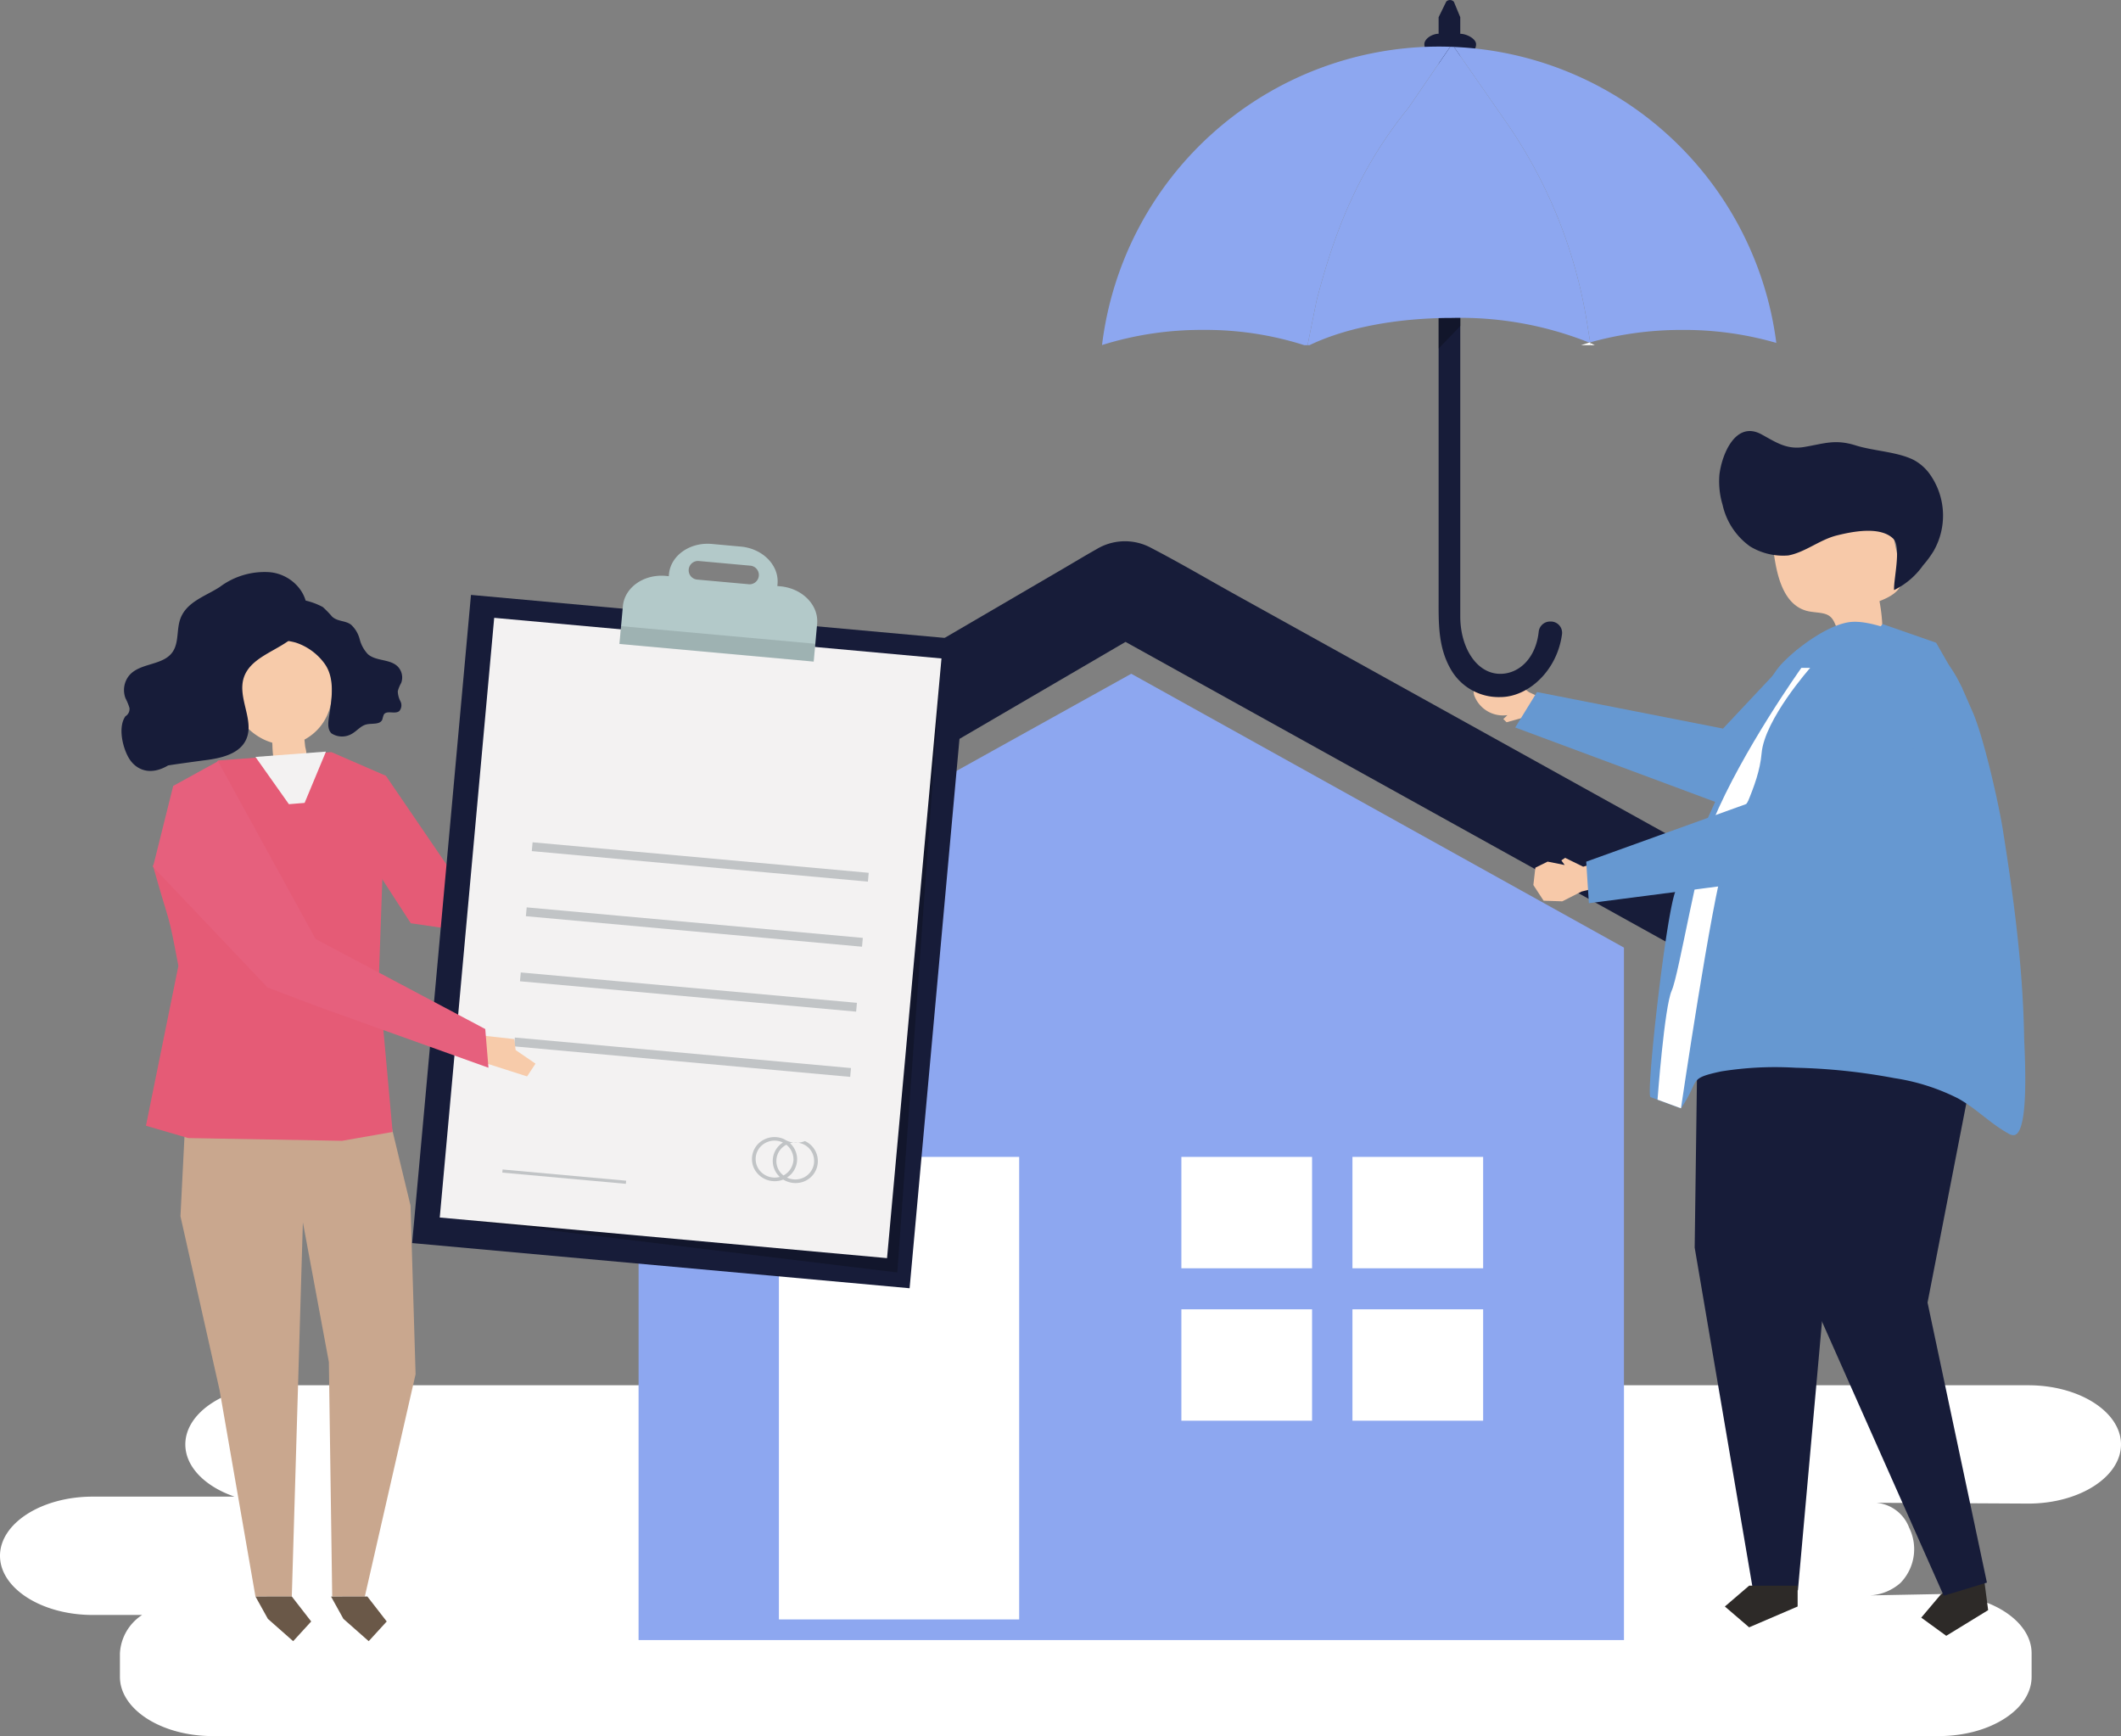 <svg xmlns="http://www.w3.org/2000/svg" width="212.603" height="174" viewBox="0 0 212.603 174"><rect x="0" y="0" width="212.603" height="174" fill="#808080" stroke="none"/><defs><style>.a{fill:#fff;}.b{fill:#8da7f0;}.c{fill:#171c39;}.d{fill:#e55b76;}.e{fill:#c9a78e;}.f{fill:#f7cbaa;}.g{fill:#f3f2f2;}.h{fill:#6a5848;}.i{fill:#f7c9a9;}.j{fill:#6698d1;}.k{fill:#2d2a28;}.l,.o{fill:#040506;}.l,.n{opacity:0.26;}.m{fill:none;}.p{fill:#b3c9c9;}.q{opacity:0.12;}.r{fill:#c1c4c6;}.s{fill:#e6607d;}</style></defs><g transform="translate(-116.324 -71.574)"><path class="a" d="M319.638,489.453H144.19c-5.109,0-9.289,2.668-9.289,5.93h0c0,2.258,2.005,4.232,4.934,5.232H125.613c-5.109,0-9.289,2.668-9.289,5.93h0c0,3.261,4.18,5.93,9.289,5.93h4.956a4.9,4.9,0,0,0-2.224,3.837v2.372c0,3.261,4.18,5.93,9.289,5.93H310.677c5.109,0,9.289-2.669,9.289-5.93v-2.372c0-3.261-4.18-5.93-9.289-5.93l-6.918.132a5,5,0,0,0,3.06-1.249,4.851,4.851,0,0,0,.874-5.533,3.868,3.868,0,0,0-3.278-2.5l15.223.08c5.109,0,9.289-2.668,9.289-5.93h0C328.927,492.121,324.747,489.453,319.638,489.453Z" transform="translate(0 -279.038)"/><g transform="translate(128.505 71.574)"><g transform="translate(32.529 54.253)"><g transform="translate(19.299 13.273)"><path class="b" d="M407.749,371.664H308.977v-69.4l49.386-27.449,49.386,27.449Z" transform="translate(-308.977 -274.813)"/></g><path class="c" d="M388,272.377l-22.071-12.242-35.691-19.8c-2.875-1.594-5.718-3.274-8.636-4.79a5.506,5.506,0,0,0-5.5.106c-1.137.64-2.255,1.316-3.381,1.974l-32.6,19.039c-8.817,5.149-17.731,10.162-26.464,15.453-.145.087-.292.171-.439.256a4.742,4.742,0,1,0,4.789,8.187l21.456-12.529L313.5,248.161l5.5-3.213,20.008,11.1L374.979,276l8.234,4.567A4.742,4.742,0,1,0,388,272.377Z" transform="translate(-250.89 -234.865)"/><g transform="translate(33.365 61.699)"><rect class="a" width="24.084" height="46.359"/></g><g transform="translate(73.708 61.699)"><rect class="a" width="13.1" height="11.164"/><g transform="translate(17.148)"><rect class="a" width="13.1" height="11.164"/></g><g transform="translate(0 15.277)"><rect class="a" width="13.1" height="11.164"/></g><g transform="translate(17.148 15.277)"><rect class="a" width="13.1" height="11.164"/></g></g></g><g transform="translate(0 57.322)"><g transform="translate(23.278 20.439)"><path class="d" d="M223.048,311.564l5.717,8.827,5.5.8,12.55.525L245.673,318l-13.265-3.4-6.132-8.982Z" transform="translate(-223.048 -305.616)"/></g><g transform="translate(5.908 52.304)"><path class="e" d="M170.768,413.8l3.918,17.406,3.6,20.71h3.643l1.49-50.39-12.044.219Z" transform="translate(-170.768 -401.523)"/></g><g transform="translate(16.316 52.638)"><path class="e" d="M214.747,413.4l.506,16.9-5.088,22.284h-3.27l-.334-23.5-3.577-19.233-.89-6.14,10.028-1.183Z" transform="translate(-202.093 -402.529)"/></g><g transform="translate(2.449 18.059)"><path class="d" d="M178.946,298.455l-11.369.839-6.517,10.544c1.806,6.436,1.451,4.23,2.549,10.047l-3.25,16.018,4.242,1.236,15.413.274,5.069-.887L183.7,321.243l.719-20.409Z" transform="translate(-160.359 -298.455)"/></g><g transform="translate(10.53 5.266)"><path class="f" d="M194.585,262.939c-1.724-5.013-8.342-3.134-9.707,1.329-.89,2.912,1.359,6.691,4.376,7.527a2.95,2.95,0,0,1,.024.313,9.74,9.74,0,0,0,.129,1.4,15.219,15.219,0,0,0,2.961-.391.4.4,0,0,0,.273-.135c.106-.166-.067-.654-.086-.838q-.034-.326-.068-.652a5.209,5.209,0,0,0,2.69-3.849A9.669,9.669,0,0,0,194.585,262.939Z" transform="translate(-184.681 -259.95)"/></g><g transform="translate(15.152 2.735)"><path class="c" d="M199.122,253.179a2.626,2.626,0,0,0-.493,1.387,2.094,2.094,0,0,0,.014.873c.331,1.116,1.452.971,2.35,1.271a5.824,5.824,0,0,1,2.771,2.04c1.055,1.426.778,3.385.522,5.067-.09.592-.3,1.478.2,1.963a1.943,1.943,0,0,0,2.082.017c.483-.286.861-.776,1.4-.911.576-.142,1.384.054,1.615-.5a3.62,3.62,0,0,1,.143-.481c.287-.486,1.13-.007,1.56-.366a.89.89,0,0,0,.11-.977,2.3,2.3,0,0,1-.266-1.007,3.379,3.379,0,0,1,.34-.826,1.573,1.573,0,0,0-.344-1.65c-.782-.777-2.16-.513-2.99-1.237a3.4,3.4,0,0,1-.824-1.5,2.981,2.981,0,0,0-.873-1.462c-.565-.425-1.324-.288-1.888-.8a10.694,10.694,0,0,0-.935-.964,6.914,6.914,0,0,0-1.971-.7A2.487,2.487,0,0,0,199.122,253.179Z" transform="translate(-198.591 -252.331)"/></g><path class="c" d="M165.1,255.978c.095,1.648,1.047,3.364.4,4.87s-2.54,1.928-4.159,2.128c-.266.033-3.635.492-3.693.526-1.8,1.06-3.124.414-3.8-.547s-1.293-3.229-.467-4.391a.84.84,0,0,0,.4-.839,5.437,5.437,0,0,0-.392-.954,2.31,2.31,0,0,1,.425-2.36c1.127-1.223,3.362-.921,4.3-2.3.583-.854.418-2.016.681-3.025.509-1.951,2.56-2.507,4.05-3.484a7.473,7.473,0,0,1,5-1.474c2.38.213,4.308,2.472,3.573,4.792-.943,2.976-5.608,3.08-6.255,6.078A3.646,3.646,0,0,0,165.1,255.978Z" transform="translate(-152.987 -244.101)"/><g transform="translate(13.429 18.008)"><path class="g" d="M193.4,298.834l3.352,4.737,1.576-.129,2.139-5.142Z" transform="translate(-193.404 -298.3)"/></g><g transform="translate(13.429 102.693)"><path class="h" d="M197.047,553.185l1.941,2.5-1.807,1.976-2.535-2.237-1.241-2.237Z" transform="translate(-193.404 -553.185)"/></g><g transform="translate(21 102.693)"><path class="h" d="M219.835,553.185l1.941,2.5-1.807,1.976-2.535-2.237-1.241-2.237Z" transform="translate(-216.192 -553.185)"/></g></g><g transform="translate(135.522 43.202)"><g transform="translate(24.607)"><g transform="translate(5.442 7.633)"><path class="i" d="M658.722,237.368c1.05-.066,3.536-.643,3.538-.545a17.856,17.856,0,0,0-.3-2.832c.975-.383,2.1-.946,2.231-1.985a2.955,2.955,0,0,0-.094-.98l-.845-4a3.6,3.6,0,0,0-.468-1.325,3.025,3.025,0,0,0-2.161-1.068c-3.042-.414-5.815,1.718-8.477,2.867a1.578,1.578,0,0,0-.607.382,1.525,1.525,0,0,0-.186,1.205c.3,2.153.9,5.3,3.4,5.9.547.131,1.12.12,1.665.26,1.313.339.922,1.6,1.88,2.1A1,1,0,0,0,658.722,237.368Z" transform="translate(-651.318 -224.576)"/></g><path class="c" d="M635.3,209.008a8.153,8.153,0,0,1-.323-3.012c.232-2.011,1.605-5.481,4.216-4.063,1.436.78,2.523,1.564,4.281,1.268,2-.337,3.1-.81,5.161-.16,1.8.569,4.193.631,5.836,1.467a4.752,4.752,0,0,1,1.686,1.544,7.159,7.159,0,0,1,.3,7.564,10.238,10.238,0,0,1-1.062,1.444,7.67,7.67,0,0,1-2.909,2.481c-.066-1.031.755-4.32-.069-5.137-1.307-1.3-4.135-.723-5.683-.335-1.689.423-3.162,1.685-4.84,2a6.367,6.367,0,0,1-3.835-.9A6.965,6.965,0,0,1,635.3,209.008Z" transform="translate(-634.94 -201.602)"/></g><g transform="translate(0 19.113)"><g transform="translate(0 2.79)"><g transform="translate(0 2.333)"><path class="i" d="M568.122,279.995l-1.992-1.036-1.941.539-.328-.322.415-.394a3.077,3.077,0,0,1-3.337-1.992c-.144-.561-.057-1.8.529-2.141.648-.373,2.472.395,3.244.513l1.717,1.317,2.794,1.309Z" transform="translate(-560.877 -274.547)"/></g><g transform="translate(4.178)"><path class="j" d="M575.636,271.783l18.645,3.661,7.435-7.917,6.224,3.305-8.106,14.317-26.383-9.815Z" transform="translate(-573.451 -267.526)"/></g></g><g transform="translate(31.392 32.93)"><g transform="translate(13.481 61.995)"><path class="k" d="M702.375,546.9l.27,2.072-4.2,2.572-2.506-1.822L697.9,547.4l4.2-2.572Z" transform="translate(-695.935 -544.832)"/></g><path class="c" d="M674.163,358.975l.82,6.293-5.505,28.281,5.952,28.065-4.329,1.318L656.341,389.7l-.98-10.222,1.477-21.235Z" transform="translate(-655.361 -358.24)"/></g><g transform="translate(22.167 33.689)"><path class="c" d="M627.953,362.923l-.359,26.639,5.849,34.347h4.5l2.84-31.692,6.154-31.692Z" transform="translate(-627.594 -360.524)"/><g transform="translate(3.025 62.925)"><path class="k" d="M643.994,549.914V552l-4.863,2.087L636.7,552l2.432-2.087Z" transform="translate(-636.699 -549.914)"/></g></g><g transform="translate(17.667)"><path class="j" d="M651.675,303.681c.062,2.882-.027,6.766-1.115,6.908a.973.973,0,0,1-.578-.175c-1.881-1.045-3.212-2.516-5.066-3.527a21.1,21.1,0,0,0-6.347-2.015,60.3,60.3,0,0,0-9.915-1.041,34.2,34.2,0,0,0-7.459.369c-3.421.738-2.046.82-4.021,3.7l-3.049-1.125c-.488-.18,1.55-18.448,2.523-20.7,2.287-5.3,4.7-10.535,7.116-15.764,1.025-2.219,1.927-5.294,3.531-6.989,1.574-1.663,4.791-4.008,6.976-4.176,2.127-.164,5.533,1.325,7.45,2.375,2.694,1.476,3.443,3.852,4.662,6.579,1.118,2.5,2.633,9.206,3.06,11.892.517,3.253,1,6.512,1.369,9.783.416,3.65.7,7.317.762,10.991C651.582,301.168,651.646,302.311,651.675,303.681Z" transform="translate(-614.051 -259.129)"/></g><g transform="translate(18.441 4.621)"><path class="a" d="M630.8,273.038s-5.907,8.269-8.86,15.358c-1.509,3.622-3.4,15.358-4.135,16.982s-1.424,10.94-1.424,10.94l2.35.867s3.061-20.816,4.39-24.95,3.4-7.236,3.692-10.632,4.873-8.565,4.873-8.565Z" transform="translate(-616.379 -273.038)"/></g></g></g><g transform="translate(141.52 62.546)"><g transform="translate(0 23.433)"><path class="i" d="M586.072,330.587l-2.149.651-1.808-.888-.382.256.335.464-1.711-.342-1.228.608-.2,1.737,1.024,1.573,1.875.062,1.931-.978,2.987-.771Z" transform="translate(-578.929 -330.35)"/></g><g transform="translate(5.298)"><path class="j" d="M594.876,283.64l16.031-5.776,13.664-18.041,5.377,1.873,2.622,4.576-15.179,18.651L595.143,287.8Z" transform="translate(-594.876 -259.823)"/></g></g><g transform="translate(98.284 0)"><g transform="translate(32.307)"><path class="c" d="M547.466,74.957V73.3l.765-1.565a.528.528,0,0,1,.766.016l.64,1.549v1.661c.6,0,1.585.472,1.585,1.055a1.074,1.074,0,0,1-1.092,1.055h-.493V133.35c0,3.176,1.679,5.817,4.09,5.76,1.869-.044,3.5-1.632,3.773-4.226a1.145,1.145,0,0,1,1.149-1.016h.043a1.127,1.127,0,0,1,1.146,1.246c-.477,3.688-3.4,6.326-6.182,6.326a5.522,5.522,0,0,1-4.989-2.82c-1.283-2.245-1.2-4.714-1.2-7.178V77.067h-.338a1.074,1.074,0,0,1-1.092-1.055C546.036,75.429,546.863,74.957,547.466,74.957Z" transform="translate(-546.036 -71.574)"/><path class="l" d="M550.339,164.561l2.194-2.28v-3.767h-2.194Z" transform="translate(-548.909 -129.628)"/></g><g transform="translate(0 4.669)"><path class="m" d="M510.331,175.7l-.22.107-.317-.107h.537Z" transform="translate(-489.528 -145.77)"/><path class="b" d="M568.628,115.338l-.337-2.073a48.73,48.73,0,0,0-8.077-19.986l-5.245-7.551a34.034,34.034,0,0,1,32.313,29.665,33.045,33.045,0,0,0-9.388-1.3A33.8,33.8,0,0,0,568.628,115.338Z" transform="translate(-519.694 -85.693)"/><path class="b" d="M470.3,111.1l-.9,4.451h-.336a32.524,32.524,0,0,0-10.112-1.528,33.23,33.23,0,0,0-10.154,1.518,34.055,34.055,0,0,1,33.809-29.916c.365,0,.728.008,1.091.019l-4.19,6.127C474.372,98.09,472.013,104.491,470.3,111.1Z" transform="translate(-448.799 -85.626)"/><path class="b" d="M538.8,113.236l.337,2.073-.09.026a34.855,34.855,0,0,0-13.734-2.474c-5.636,0-10.722,1-14.307,2.729h-.2l.9-4.451c1.713-6.611,4.072-13.011,9.209-19.329l4.19-6.127.375.014,5.245,7.551A48.73,48.73,0,0,1,538.8,113.236Z" transform="translate(-490.204 -85.665)"/><path class="a" d="M595.9,174.848l.012.071-.1-.045Z" transform="translate(-546.964 -145.204)"/><path class="a" d="M596.564,175.273h-.415l-.034-.21Q596.344,175.166,596.564,175.273Z" transform="translate(-547.169 -145.347)"/><path class="a" d="M594.245,174.972l.034.21h-.965q.408-.133.829-.256Z" transform="translate(-545.299 -145.257)"/></g></g><g transform="translate(29.131 54.501)"><g transform="translate(0)"><g transform="translate(0 5.125)"><rect class="c" width="50.069" height="65.231" transform="translate(5.898 0) rotate(5.188)"/></g><g class="n" transform="translate(3.973 11.493)"><path class="o" d="M252.622,326.345l.746.068,43.914,5.332,4.426-61.542-2.1.389Z" transform="translate(-252.622 -270.202)"/></g><g transform="translate(2.768 7.423)"><rect class="g" width="45.019" height="60.351" transform="translate(5.457 0) rotate(5.188)"/></g><g transform="translate(20.774)"><g transform="translate(0)"><path class="p" d="M319.32,239.874l-.3-.028.018-.2c.17-1.874-1.479-3.555-3.683-3.755l-2.9-.263c-2.2-.2-4.129,1.156-4.3,3.03l-.018.2-.3-.028c-2.2-.2-4.129,1.157-4.3,3.03l-.344,3.79,19.472,1.768.344-3.79C323.173,241.755,321.524,240.074,319.32,239.874Zm-3.187-.211L311,239.2a.935.935,0,1,1,.169-1.862l5.13.466a.935.935,0,1,1-.169,1.862Z" transform="translate(-303.187 -235.61)"/></g><g class="q" transform="translate(0 8.256)"><rect class="o" width="19.552" height="1.792" transform="translate(0.162 0) rotate(5.188)"/></g></g><g transform="translate(10.217 29.919)"><g transform="translate(1.777 0)"><rect class="r" width="33.831" height="0.888" transform="translate(0.08 0) rotate(5.188)"/></g><g transform="translate(1.185 6.523)"><rect class="r" width="33.831" height="0.888" transform="translate(0.08 0) rotate(5.188)"/></g><g transform="translate(0.592 13.046)"><rect class="r" width="33.831" height="0.888" transform="matrix(0.996, 0.09, -0.09, 0.996, 0.08, 0)"/></g><g transform="translate(0 19.569)"><rect class="r" width="33.831" height="0.888" transform="translate(0.08 0) rotate(5.188)"/></g></g><g transform="translate(9.038 62.713)"><rect class="r" width="12.436" height="0.314" transform="translate(0.028 0) rotate(5.188)"/></g><g transform="translate(34.069 59.466)"><path class="r" d="M348.5,414.99a2.258,2.258,0,0,1-2.073-.188,2.317,2.317,0,0,0-2.6.453,2.187,2.187,0,0,0-.414,2.488A2.309,2.309,0,0,0,345.692,419a2.2,2.2,0,0,0,.636-.153,2.353,2.353,0,0,0,1.436.341,2.2,2.2,0,0,0,.739-4.2Zm-2.553,3.6a1.947,1.947,0,0,1-2.039-.734,1.833,1.833,0,0,1,.013-2.149A1.932,1.932,0,0,1,346,415.02a1.9,1.9,0,0,1,.3.114,2.172,2.172,0,0,0-.312,3.446Zm1.4-1.621a1.888,1.888,0,0,1-.99,1.464,1.867,1.867,0,0,1-.379-.388A1.833,1.833,0,0,1,346,415.9a1.866,1.866,0,0,1,.644-.544A1.893,1.893,0,0,1,347.352,416.968Zm.67,1.809a1.953,1.953,0,0,1-1.313-.134,2.17,2.17,0,0,0,.311-3.44,1.926,1.926,0,0,1,1.048,0,1.842,1.842,0,0,1-.046,3.569Z" transform="translate(-343.202 -414.589)"/></g></g></g><g transform="translate(3.156 76.299)"><g transform="translate(33.038 27.495)"><path class="f" d="M261.924,383.97l3.175.35.135,1.1,1.994,1.362-.846,1.28-4.115-1.315Z" transform="translate(-261.924 -383.97)"/></g><path class="s" d="M162.486,311.8l11.494,12.1,5.2,1.965,16.931,6.068-.321-3.878-17.011-9.029L169,301.216l-4.489,2.469Z" transform="translate(-162.486 -301.216)"/></g></g></g></svg>